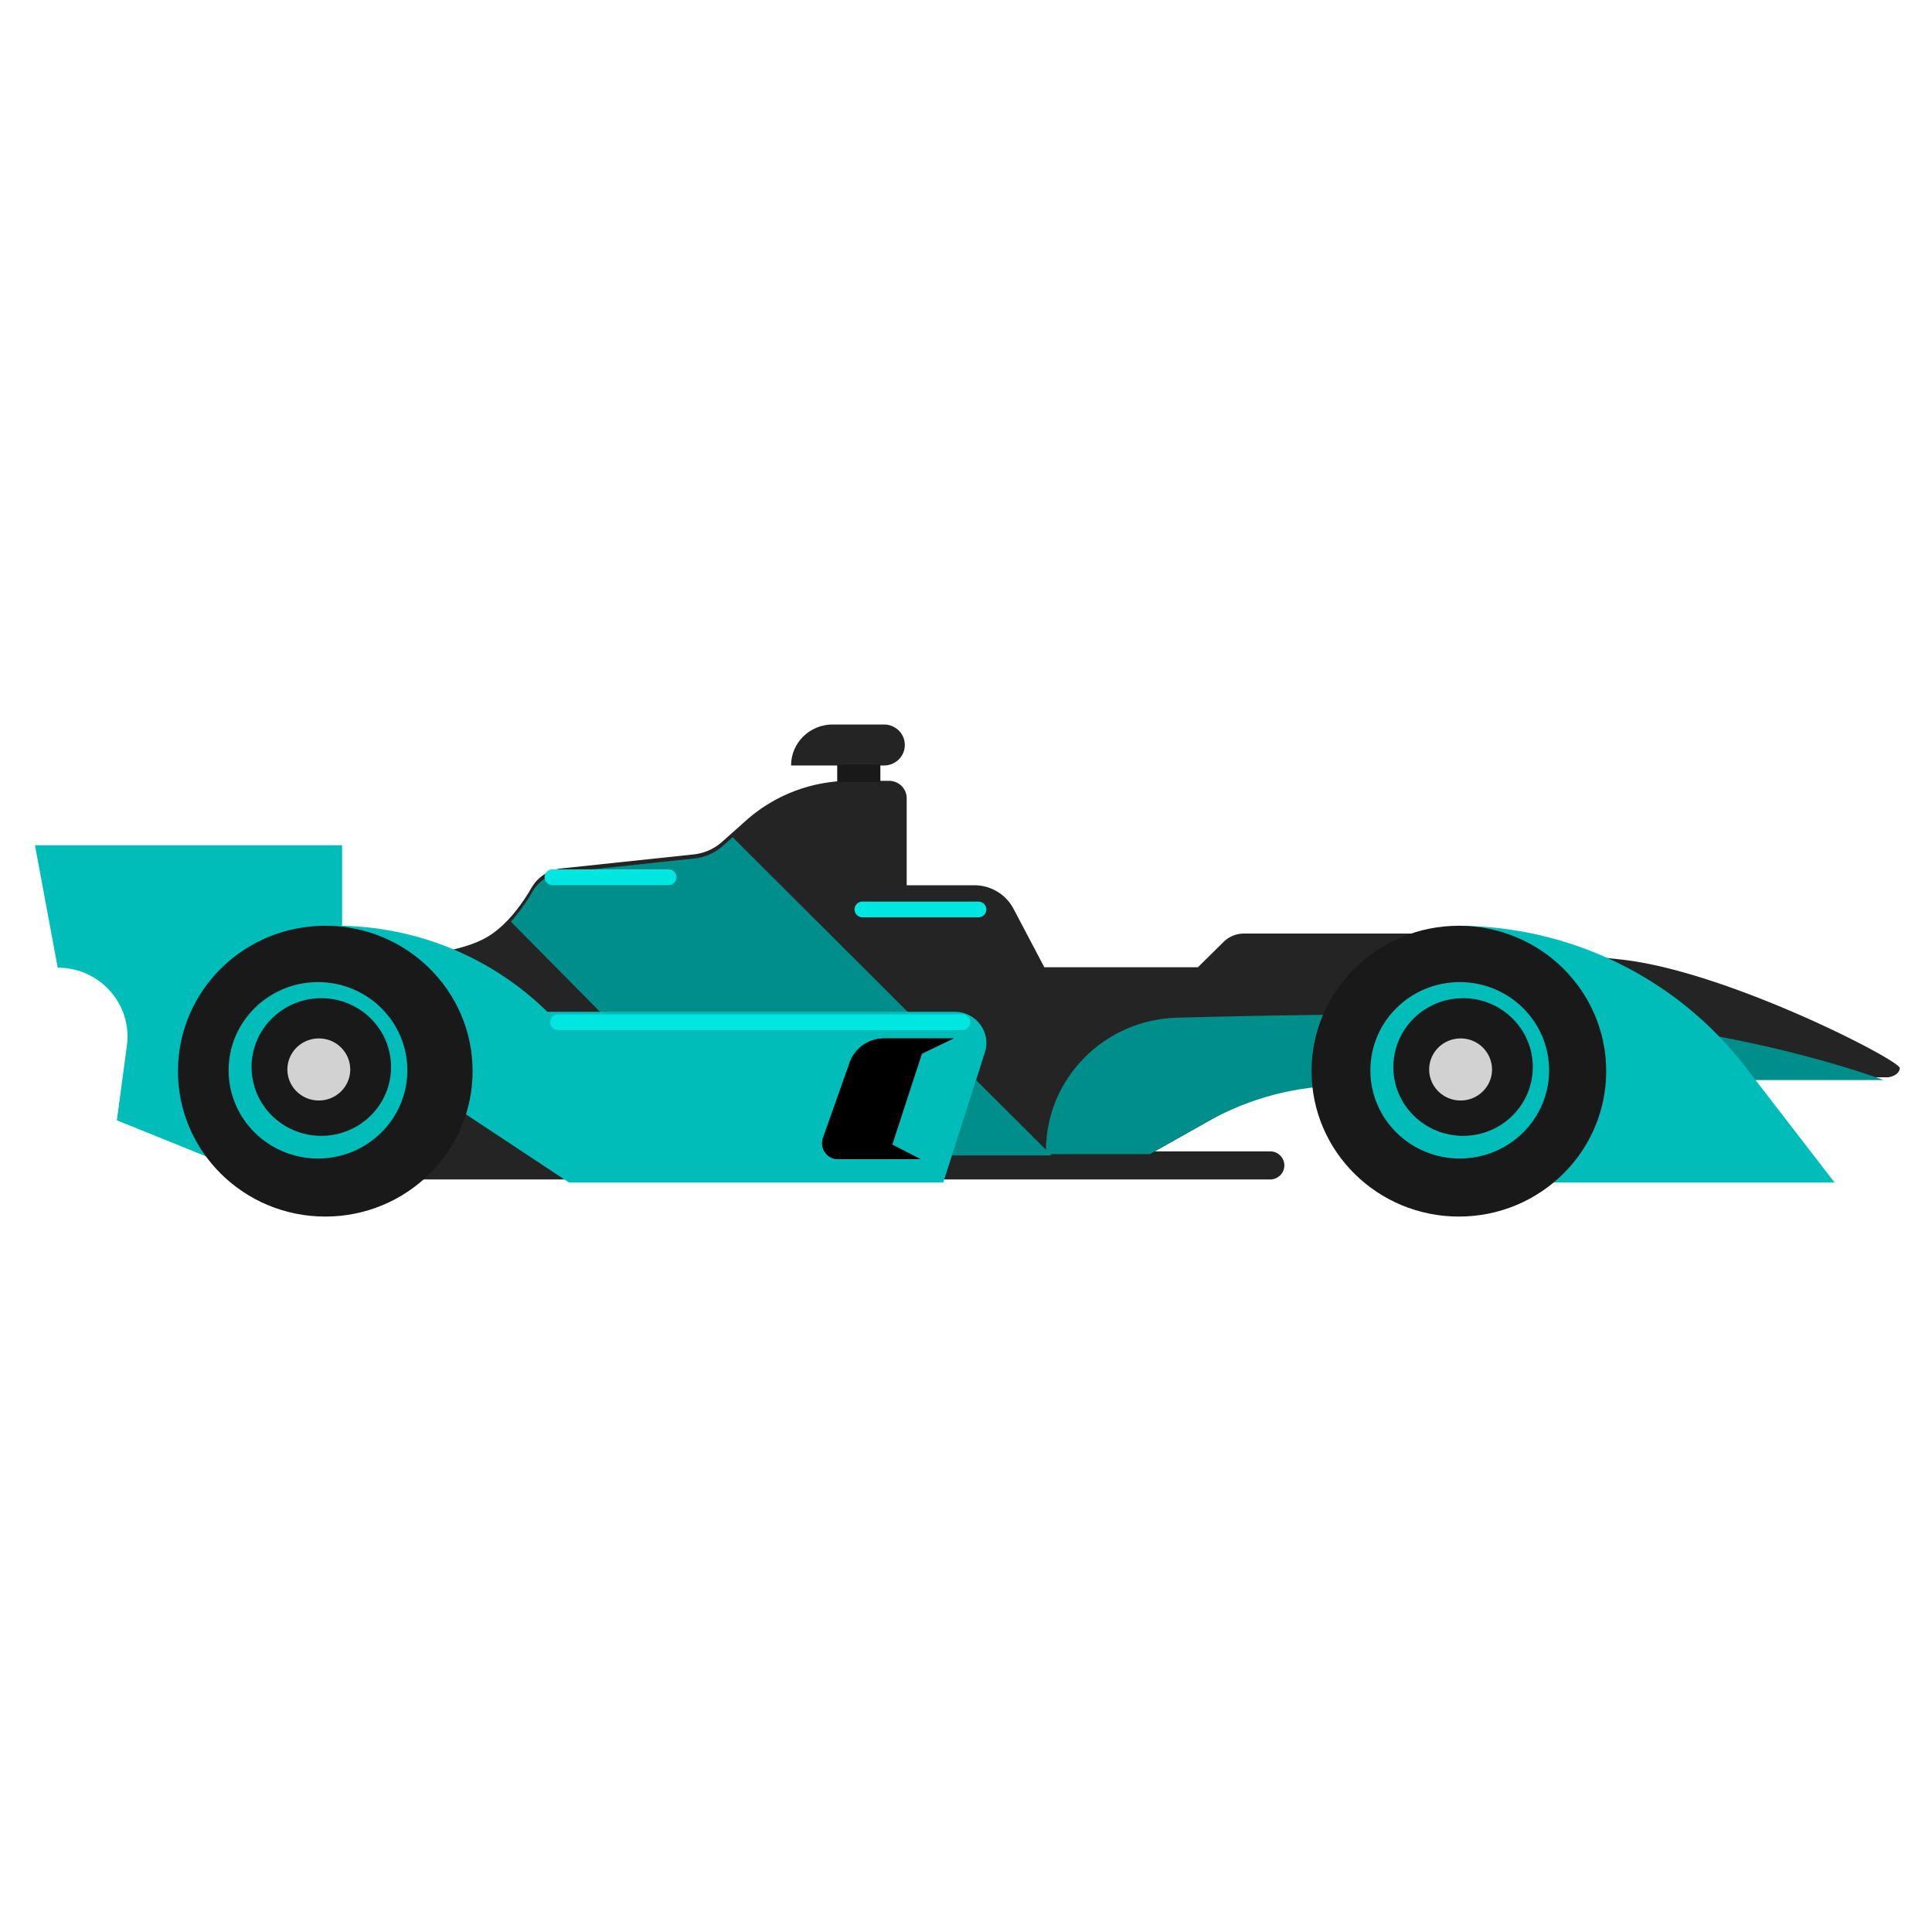 <svg xmlns="http://www.w3.org/2000/svg" width="120" height="120"><g fill="none" fill-rule="evenodd"><path fill="#00BDB9" d="M21.249 58.777V52.5H2.172l1.413 7.602c2.62 0 4.64 2.277 4.297 4.84l-.623 4.645 6.288 2.538 7.702-13.348z"/><path fill="#242424" d="M107.543 66.912h9.75s.671-.093.707-.57c.035-.476-10.75-6.04-17.316-6.745-6.566-.705-11.371-1.612-11.371-1.612H77.268c-.476 0-.933.187-1.27.52l-1.594 1.572h-9.539l-1.917-3.637a2.743 2.743 0 0 0-2.428-1.454h-4.204V49.58c0-.597-.49-1.081-1.095-1.081h-2.394a9.753 9.753 0 0 0-6.48 2.457l-1.5 1.334a3.14 3.14 0 0 1-1.765.779l-8.228.873a2.425 2.425 0 0 0-1.84 1.199c-.535.923-1.443 2.229-2.629 2.982-1.98 1.256-6.011 1.325-6.011 1.325v13.81H78.89c.487 0 .884-.39.884-.872a.878.878 0 0 0-.884-.872h-7.172l3.614-2.033a17.32 17.32 0 0 1 8.49-2.221h6.921l16.799-.349z"/><path fill="#008E8B" d="m34.9 54.194 8.228-.872a3.154 3.154 0 0 0 1.766-.779l.61-.543L65.32 71.767H46.09L31.73 57.248a11.207 11.207 0 0 0 1.333-1.855 2.423 2.423 0 0 1 1.838-1.199"/><path fill="#008E8B" d="M64.966 71.687v-.209c0-4.48 3.61-8.146 8.146-8.268 6.103-.164 14.584-.309 21.657-.123 12.65.333 22.218 3.997 22.218 3.997h-9.75l-16.8.349h-6.92c-2.978 0-5.904.765-8.49 2.221l-3.614 2.033h-6.447z"/><path fill="#00BDB9" d="M94.838 73.448h19.11l-5.546-7.192C104.15 60.739 97.53 57.5 90.507 57.5l4.331 15.948zM19.95 57.5h.93c4.916 0 9.633 1.922 13.117 5.346H59.31c1.322 0 2.263 1.269 1.865 2.513l-2.588 8.089H35.34L19.95 63.265V57.5z"/><path fill="#191919" d="M11.054 66.531c0 4.988 4.096 9.032 9.15 9.032 5.053 0 9.15-4.044 9.15-9.032s-4.097-9.031-9.15-9.031c-5.054 0-9.15 4.043-9.15 9.031"/><path fill="#00BDB9" d="M14.2 66.48c0 3.025 2.484 5.478 5.55 5.478s5.551-2.452 5.551-5.478c0-3.027-2.485-5.48-5.55-5.48-3.067 0-5.552 2.453-5.552 5.48"/><path fill="#191919" d="M15.626 66.275c0 2.361 1.939 4.275 4.331 4.275 2.392 0 4.331-1.913 4.331-4.274 0-2.362-1.94-4.276-4.33-4.276-2.393 0-4.332 1.914-4.332 4.275"/><path fill="#D2D2D2" d="M17.851 66.427c0 1.064.874 1.927 1.953 1.927 1.077 0 1.951-.863 1.951-1.927a1.939 1.939 0 0 0-1.951-1.927c-1.079 0-1.953.863-1.953 1.927"/><path fill="#000" d="M59.24 64.5h-4.324c-.964 0-1.824.602-2.142 1.502l-1.654 4.681a.99.99 0 0 0 .945 1.314h5.126l-1.766-.906 1.837-5.638 1.978-.953z"/><path fill="#242424" d="M49.135 47.545h5.776c.713 0 1.29-.57 1.29-1.273 0-.702-.577-1.272-1.29-1.272h-3.197c-1.424 0-2.579 1.14-2.579 2.545"/><path fill="#191919" d="M54.681 48.565h-2.68V47.5h2.68z"/><path fill="#000" d="m51.12 70.683 1.655-4.682a2.267 2.267 0 0 1 2.141-1.501h4.324l-3.026.953-1.743 5.463 2.72 1.082h-5.126a.99.99 0 0 1-.945-1.315"/><path fill="#00E6E1" d="M53.57 56.976h7.202a.49.49 0 0 0 .494-.488.49.49 0 0 0-.494-.488H53.57a.491.491 0 0 0-.495.488c0 .27.222.488.495.488m-19.25-1.999h7.204a.49.49 0 0 0 .493-.489.49.49 0 0 0-.493-.488H34.32a.492.492 0 0 0-.495.488c0 .27.222.489.495.489m.344 9h25.094a.492.492 0 0 0 .495-.489.491.491 0 0 0-.495-.488H34.664a.491.491 0 0 0-.495.488c0 .27.222.489.495.489"/><path fill="#191919" d="M81.464 66.531c0 4.988 4.097 9.032 9.15 9.032s9.15-4.044 9.15-9.032-4.097-9.031-9.15-9.031-9.15 4.043-9.15 9.031"/><path fill="#00BDB9" d="M85.116 66.48c0 3.025 2.485 5.478 5.552 5.478 3.065 0 5.55-2.452 5.55-5.478 0-3.027-2.485-5.48-5.55-5.48-3.067 0-5.552 2.453-5.552 5.48"/><path fill="#191919" d="M86.543 66.275c0 2.361 1.939 4.275 4.331 4.275 2.392 0 4.331-1.913 4.331-4.274 0-2.362-1.94-4.276-4.33-4.276-2.393 0-4.332 1.914-4.332 4.275"/><path fill="#D2D2D2" d="M88.769 66.427c0 1.064.873 1.927 1.952 1.927 1.077 0 1.951-.863 1.951-1.927a1.939 1.939 0 0 0-1.951-1.927c-1.079 0-1.952.863-1.952 1.927"/></g></svg>